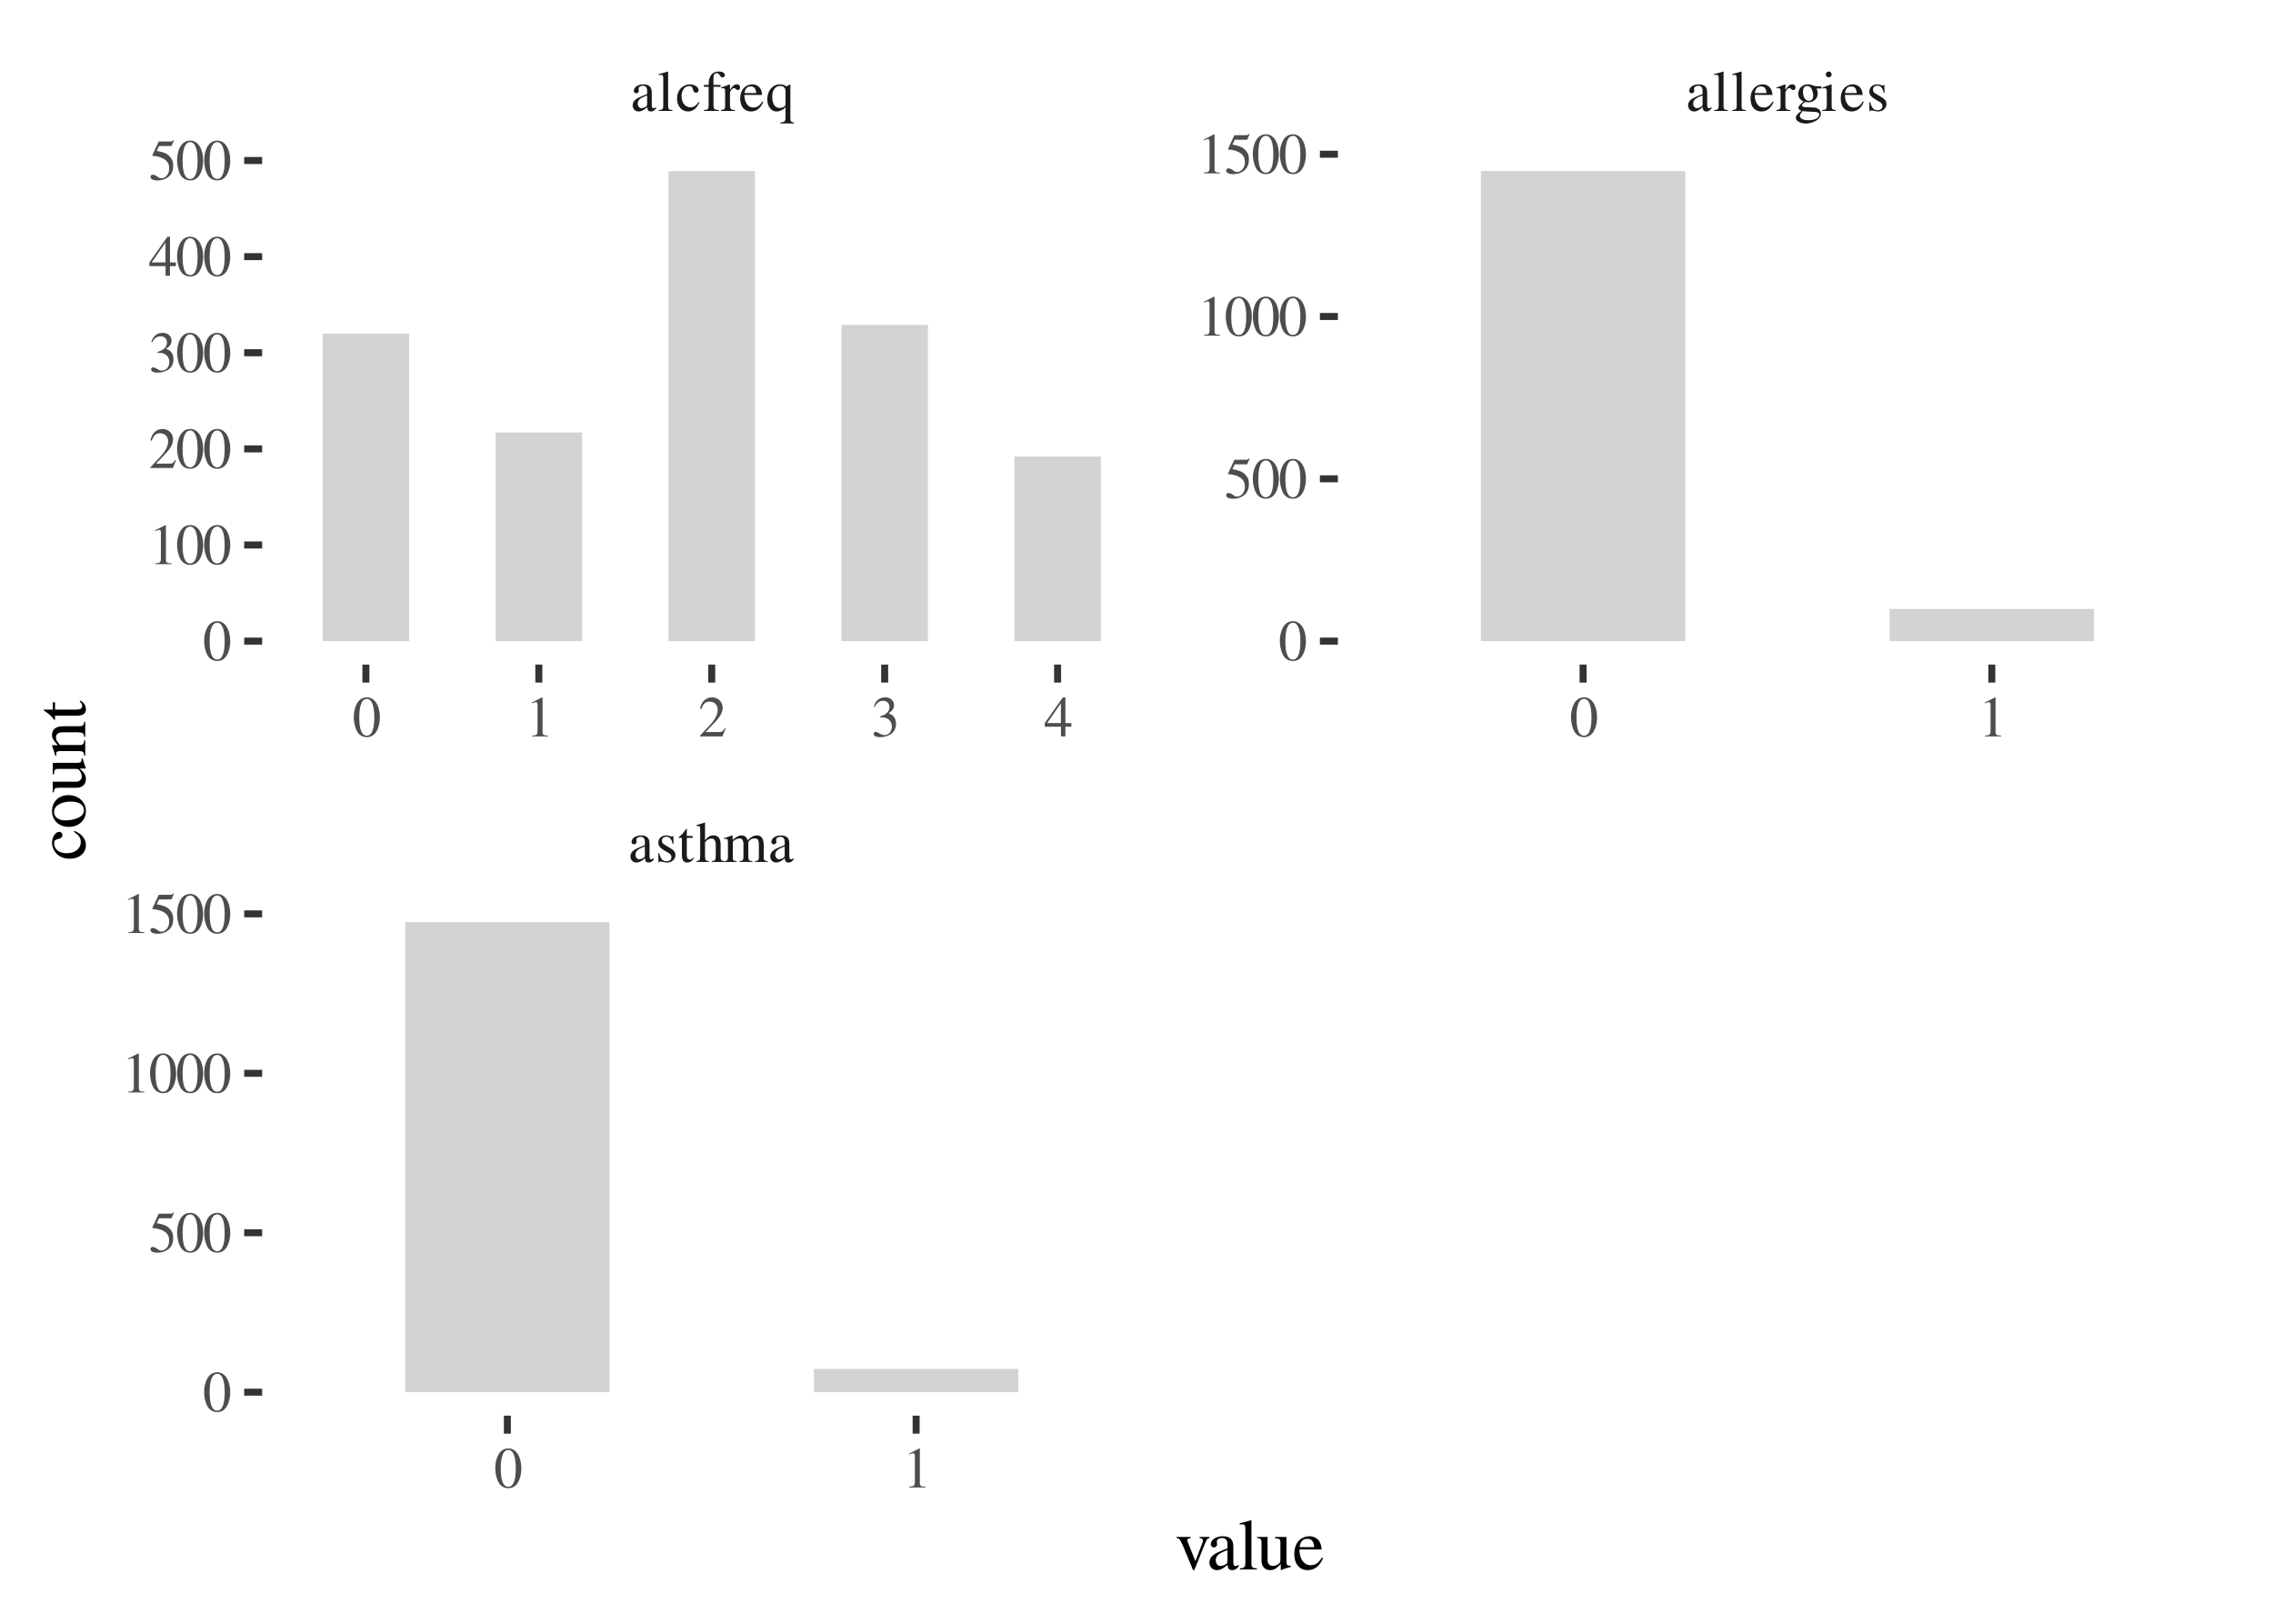 <?xml version="1.0" encoding="UTF-8"?>
<svg xmlns="http://www.w3.org/2000/svg" xmlns:xlink="http://www.w3.org/1999/xlink" width="504pt" height="360pt" viewBox="0 0 504 360" version="1.1">
<defs>
<g>
<symbol overflow="visible" id="glyph0-0">
<path style="stroke:none;" d=""/>
</symbol>
<symbol overflow="visible" id="glyph0-1">
<path style="stroke:none;" d="M 5.656 -0.844 C 5.438 -0.672 5.281 -0.594 5.094 -0.594 C 4.797 -0.594 4.703 -0.781 4.703 -1.344 L 4.703 -3.844 C 4.703 -4.5 4.641 -4.875 4.453 -5.188 C 4.172 -5.641 3.625 -5.891 2.859 -5.891 C 1.656 -5.891 0.719 -5.266 0.719 -4.453 C 0.719 -4.156 0.953 -3.906 1.266 -3.906 C 1.578 -3.906 1.844 -4.156 1.844 -4.438 C 1.844 -4.484 1.828 -4.562 1.812 -4.641 C 1.797 -4.766 1.781 -4.859 1.781 -4.953 C 1.781 -5.297 2.188 -5.578 2.703 -5.578 C 3.328 -5.578 3.672 -5.203 3.672 -4.516 L 3.672 -3.734 C 1.719 -2.953 1.484 -2.844 0.938 -2.359 C 0.656 -2.094 0.469 -1.656 0.469 -1.234 C 0.469 -0.438 1.031 0.125 1.812 0.125 C 2.375 0.125 2.906 -0.141 3.688 -0.812 C 3.75 -0.125 3.984 0.125 4.5 0.125 C 4.938 0.125 5.203 -0.031 5.656 -0.516 Z M 3.672 -1.578 C 3.672 -1.188 3.609 -1.047 3.344 -0.891 C 3.016 -0.719 2.672 -0.609 2.406 -0.609 C 1.953 -0.609 1.594 -1.047 1.594 -1.594 L 1.594 -1.656 C 1.609 -2.422 2.172 -2.906 3.672 -3.422 Z M 3.672 -1.578 "/>
</symbol>
<symbol overflow="visible" id="glyph0-2">
<path style="stroke:none;" d="M 4.031 -4.016 L 3.984 -5.766 L 3.844 -5.766 C 3.781 -5.672 3.719 -5.625 3.641 -5.625 C 3.562 -5.625 3.422 -5.656 3.281 -5.719 C 3 -5.828 2.703 -5.891 2.391 -5.891 C 1.375 -5.891 0.656 -5.219 0.656 -4.297 C 0.656 -3.578 1.062 -3.078 2.156 -2.453 L 2.891 -2.031 C 3.344 -1.781 3.562 -1.469 3.562 -1.078 C 3.562 -0.516 3.141 -0.156 2.5 -0.156 C 1.609 -0.156 1.172 -0.641 0.875 -1.938 L 0.672 -1.938 L 0.672 0.047 L 0.828 0.047 C 0.922 -0.078 0.969 -0.109 1.125 -0.109 C 1.266 -0.109 1.422 -0.078 1.719 0 C 2.062 0.078 2.391 0.125 2.656 0.125 C 3.641 0.125 4.453 -0.609 4.453 -1.516 C 4.453 -2.156 4.141 -2.578 3.375 -3.031 L 2 -3.859 C 1.641 -4.062 1.453 -4.375 1.453 -4.719 C 1.453 -5.25 1.844 -5.594 2.438 -5.594 C 3.156 -5.594 3.547 -5.172 3.844 -4.016 Z M 4.031 -4.016 "/>
</symbol>
<symbol overflow="visible" id="glyph0-3">
<path style="stroke:none;" d="M 3.266 -5.766 L 1.969 -5.766 L 1.969 -7.25 C 1.969 -7.375 1.938 -7.406 1.875 -7.406 C 1.141 -6.328 0.75 -5.906 0.391 -5.688 C 0.25 -5.594 0.172 -5.516 0.172 -5.438 C 0.172 -5.406 0.172 -5.375 0.219 -5.344 L 0.891 -5.344 L 0.891 -1.5 C 0.891 -0.422 1.281 0.125 2.031 0.125 C 2.656 0.125 3.141 -0.172 3.578 -0.844 L 3.406 -0.984 C 3.125 -0.656 2.922 -0.531 2.641 -0.531 C 2.156 -0.531 1.969 -0.891 1.969 -1.688 L 1.969 -5.344 L 3.266 -5.344 Z M 3.266 -5.766 "/>
</symbol>
<symbol overflow="visible" id="glyph0-4">
<path style="stroke:none;" d="M 6.234 -0.188 C 5.547 -0.312 5.484 -0.391 5.469 -1.312 L 5.469 -3.859 C 5.469 -5.203 4.938 -5.891 3.891 -5.891 C 3.141 -5.891 2.594 -5.578 2.016 -4.812 L 2.016 -8.703 L 1.938 -8.734 C 1.5 -8.594 1.172 -8.484 0.469 -8.281 L 0.125 -8.172 L 0.125 -7.969 C 0.172 -7.984 0.203 -7.984 0.281 -7.984 C 0.828 -7.984 0.938 -7.891 0.938 -7.328 L 0.938 -1.312 C 0.906 -0.391 0.844 -0.281 0.109 -0.188 L 0.109 0 L 2.875 0 L 2.875 -0.188 C 2.141 -0.25 2.031 -0.391 2.016 -1.312 L 2.016 -4.391 C 2.547 -4.984 2.938 -5.203 3.438 -5.203 C 4.062 -5.203 4.391 -4.734 4.391 -3.844 L 4.391 -1.312 C 4.359 -0.391 4.25 -0.25 3.516 -0.188 L 3.516 0 L 6.234 0 Z M 6.234 -0.188 "/>
</symbol>
<symbol overflow="visible" id="glyph0-5">
<path style="stroke:none;" d="M 0.203 0 L 3.047 0 L 3.047 -0.188 C 2.391 -0.203 2.188 -0.344 2.172 -0.859 L 2.172 -4.469 C 2.172 -4.484 2.281 -4.625 2.375 -4.703 C 2.688 -5 3.234 -5.219 3.688 -5.219 C 4.25 -5.219 4.531 -4.766 4.531 -3.875 L 4.531 -1.094 C 4.5 -0.375 4.375 -0.234 3.656 -0.188 L 3.656 0 L 6.531 0 L 6.531 -0.188 C 5.812 -0.188 5.625 -0.391 5.609 -1.219 L 5.609 -4.438 C 5.984 -4.984 6.406 -5.219 7 -5.219 C 7.734 -5.219 7.953 -4.875 7.953 -3.812 L 7.953 -1.109 C 7.938 -0.359 7.859 -0.266 7.109 -0.188 L 7.109 0 L 9.922 0 L 9.922 -0.188 L 9.578 -0.219 C 9.172 -0.281 9.031 -0.469 9.031 -0.969 L 9.031 -3.609 C 9.031 -5.125 8.531 -5.891 7.547 -5.891 C 6.812 -5.891 6.156 -5.547 5.469 -4.812 C 5.234 -5.547 4.797 -5.891 4.109 -5.891 C 3.531 -5.891 3.188 -5.719 2.125 -4.906 L 2.125 -5.859 L 2.031 -5.891 C 1.359 -5.641 0.922 -5.5 0.25 -5.312 L 0.25 -5.094 C 0.391 -5.125 0.516 -5.141 0.656 -5.141 C 0.984 -5.141 1.094 -4.938 1.094 -4.328 L 1.094 -1.094 C 1.078 -0.375 0.906 -0.188 0.203 -0.188 Z M 0.203 0 "/>
</symbol>
<symbol overflow="visible" id="glyph0-6">
<path style="stroke:none;" d="M 0.266 0 L 3.281 0 L 3.281 -0.188 C 2.484 -0.234 2.344 -0.359 2.328 -1.078 L 2.328 -8.719 L 2.281 -8.734 C 1.625 -8.531 1.156 -8.391 0.25 -8.172 L 0.25 -7.969 L 0.312 -7.969 C 0.453 -7.984 0.609 -8 0.719 -8 C 1.125 -8 1.25 -7.812 1.25 -7.219 L 1.25 -1.109 C 1.234 -0.422 1.062 -0.25 0.266 -0.188 Z M 0.266 0 "/>
</symbol>
<symbol overflow="visible" id="glyph0-7">
<path style="stroke:none;" d="M 5.094 -2 C 4.484 -1.094 4.016 -0.797 3.281 -0.797 C 2.109 -0.797 1.312 -1.812 1.312 -3.281 C 1.312 -4.625 2.016 -5.516 3.047 -5.516 C 3.5 -5.516 3.672 -5.391 3.797 -4.906 L 3.875 -4.625 C 3.984 -4.25 4.203 -4.031 4.484 -4.031 C 4.828 -4.031 5.094 -4.281 5.094 -4.562 C 5.094 -5.281 4.203 -5.891 3.125 -5.891 C 2.5 -5.891 1.844 -5.625 1.312 -5.172 C 0.672 -4.609 0.312 -3.734 0.312 -2.719 C 0.312 -1.062 1.328 0.125 2.75 0.125 C 3.328 0.125 3.844 -0.078 4.297 -0.469 C 4.641 -0.766 4.891 -1.125 5.266 -1.875 Z M 5.094 -2 "/>
</symbol>
<symbol overflow="visible" id="glyph0-8">
<path style="stroke:none;" d="M 3.953 -5.766 L 2.375 -5.766 L 2.375 -7.25 C 2.375 -8 2.625 -8.375 3.109 -8.375 C 3.391 -8.375 3.562 -8.25 3.781 -7.891 C 4 -7.547 4.141 -7.422 4.359 -7.422 C 4.672 -7.422 4.906 -7.656 4.906 -7.953 C 4.906 -8.406 4.344 -8.734 3.578 -8.734 C 2.766 -8.734 2.094 -8.391 1.766 -7.812 C 1.438 -7.25 1.328 -6.781 1.312 -5.766 L 0.266 -5.766 L 0.266 -5.344 L 1.312 -5.344 L 1.312 -1.328 C 1.297 -0.375 1.172 -0.234 0.25 -0.188 L 0.25 0 L 3.578 0 L 3.578 -0.188 C 2.531 -0.234 2.391 -0.375 2.391 -1.328 L 2.391 -5.344 L 3.953 -5.344 Z M 3.953 -5.766 "/>
</symbol>
<symbol overflow="visible" id="glyph0-9">
<path style="stroke:none;" d="M 0.062 0 L 3.141 0 L 3.141 -0.188 C 2.281 -0.219 2.078 -0.391 2.047 -1.156 L 2.047 -4.031 C 2.047 -4.438 2.578 -5.078 2.938 -5.078 C 3.016 -5.078 3.141 -5.016 3.281 -4.891 C 3.469 -4.703 3.625 -4.625 3.781 -4.625 C 4.094 -4.625 4.281 -4.844 4.281 -5.203 C 4.281 -5.625 4.016 -5.891 3.578 -5.891 C 3.047 -5.891 2.688 -5.609 2.047 -4.688 L 2.047 -5.859 L 1.984 -5.891 C 1.266 -5.609 0.812 -5.422 0.094 -5.203 L 0.094 -4.984 C 0.266 -5.031 0.391 -5.047 0.531 -5.047 C 0.859 -5.047 0.969 -4.844 0.969 -4.281 L 0.969 -1.078 C 0.953 -0.406 0.875 -0.328 0.062 -0.188 Z M 0.062 0 "/>
</symbol>
<symbol overflow="visible" id="glyph0-10">
<path style="stroke:none;" d="M 5.219 -2.094 C 4.609 -1.125 4.062 -0.75 3.234 -0.75 C 2.516 -0.75 1.953 -1.125 1.594 -1.859 C 1.359 -2.344 1.266 -2.75 1.234 -3.547 L 5.188 -3.547 C 5.078 -4.375 4.953 -4.75 4.625 -5.156 C 4.25 -5.625 3.656 -5.891 3 -5.891 C 2.359 -5.891 1.75 -5.656 1.266 -5.219 C 0.672 -4.703 0.312 -3.781 0.312 -2.734 C 0.312 -0.969 1.234 0.125 2.719 0.125 C 3.922 0.125 4.891 -0.625 5.422 -2.016 Z M 1.266 -3.953 C 1.406 -4.953 1.844 -5.422 2.625 -5.422 C 3.406 -5.422 3.719 -5.062 3.875 -3.953 Z M 1.266 -3.953 "/>
</symbol>
<symbol overflow="visible" id="glyph0-11">
<path style="stroke:none;" d="M 4.609 -5.438 C 4.031 -5.766 3.641 -5.891 3.141 -5.891 C 1.516 -5.891 0.312 -4.469 0.312 -2.609 C 0.312 -1.016 1.156 0.125 2.359 0.125 C 3.094 0.125 3.797 -0.203 4.359 -0.812 L 4.359 1.594 C 4.344 2.297 4.125 2.516 3.219 2.562 L 3.219 2.781 L 6.25 2.781 L 6.25 2.594 C 5.547 2.438 5.469 2.359 5.438 1.797 L 5.438 -5.828 L 5.297 -5.844 Z M 4.359 -1.625 C 4.359 -1.312 4.312 -1.156 4.188 -1.031 C 3.906 -0.812 3.484 -0.656 3.078 -0.656 C 2.688 -0.656 2.344 -0.781 2.078 -1.031 C 1.672 -1.406 1.406 -2.234 1.406 -3.078 C 1.406 -4.594 2.078 -5.531 3.172 -5.531 C 3.969 -5.531 4.359 -5.109 4.359 -4.266 Z M 4.359 -1.625 "/>
</symbol>
<symbol overflow="visible" id="glyph0-12">
<path style="stroke:none;" d="M 6.016 -4.969 L 6.016 -5.469 L 5.031 -5.469 C 4.766 -5.469 4.578 -5.5 4.328 -5.594 L 4.047 -5.688 C 3.719 -5.828 3.359 -5.891 3.016 -5.891 C 1.828 -5.891 0.891 -4.984 0.891 -3.797 C 0.891 -3 1.219 -2.516 2.078 -2.078 L 1.734 -1.781 C 1.469 -1.516 1.312 -1.375 1.281 -1.328 C 1.016 -1.047 0.938 -0.906 0.938 -0.688 C 0.938 -0.406 1.078 -0.266 1.609 -0.016 C 0.688 0.656 0.359 1.078 0.359 1.547 C 0.359 2.234 1.344 2.797 2.578 2.797 C 3.531 2.797 4.531 2.453 5.203 1.922 C 5.688 1.516 5.906 1.109 5.906 0.625 C 5.906 -0.172 5.297 -0.688 4.344 -0.75 L 2.703 -0.812 C 2.016 -0.844 1.703 -0.953 1.703 -1.172 C 1.703 -1.422 2.125 -1.875 2.469 -1.969 C 2.938 -1.938 3.172 -1.906 3.203 -1.906 C 3.672 -1.906 4.188 -2.094 4.578 -2.438 C 5 -2.797 5.203 -3.25 5.203 -3.891 C 5.203 -4.266 5.125 -4.562 4.953 -4.969 Z M 1.875 0.031 C 2.312 0.109 3.312 0.188 3.969 0.188 C 5.125 0.188 5.547 0.359 5.547 0.812 C 5.547 1.562 4.562 2.062 3.125 2.062 C 1.984 2.062 1.25 1.688 1.25 1.125 C 1.25 0.828 1.375 0.641 1.875 0.031 Z M 1.938 -4.328 C 1.938 -5.078 2.297 -5.531 2.891 -5.531 C 3.281 -5.531 3.625 -5.312 3.828 -4.922 C 4.062 -4.484 4.203 -3.906 4.203 -3.391 C 4.203 -2.672 3.859 -2.234 3.266 -2.234 C 2.469 -2.234 1.938 -3.062 1.938 -4.281 Z M 1.938 -4.328 "/>
</symbol>
<symbol overflow="visible" id="glyph0-13">
<path style="stroke:none;" d="M 0.203 0 L 3.234 0 L 3.234 -0.188 C 2.391 -0.25 2.297 -0.375 2.297 -1.312 L 2.297 -5.844 L 2.234 -5.891 L 0.25 -5.188 L 0.25 -4.984 L 0.359 -5 C 0.516 -5.031 0.672 -5.047 0.797 -5.047 C 1.094 -5.047 1.219 -4.844 1.219 -4.281 L 1.219 -1.312 C 1.188 -0.359 1.078 -0.234 0.203 -0.188 Z M 1.641 -8.734 C 1.297 -8.734 1 -8.453 1 -8.094 C 1 -7.719 1.281 -7.438 1.641 -7.438 C 2.016 -7.438 2.297 -7.719 2.297 -8.094 C 2.297 -8.453 2.016 -8.734 1.641 -8.734 Z M 1.641 -8.734 "/>
</symbol>
<symbol overflow="visible" id="glyph0-14">
<path style="stroke:none;" d="M 3.25 -8.656 C 2.547 -8.656 2.016 -8.453 1.531 -7.984 C 0.797 -7.266 0.312 -5.797 0.312 -4.297 C 0.312 -2.891 0.734 -1.406 1.328 -0.688 C 1.797 -0.125 2.453 0.172 3.203 0.172 C 3.859 0.172 4.406 -0.031 4.859 -0.484 C 5.609 -1.188 6.094 -2.672 6.094 -4.219 C 6.094 -6.844 4.922 -8.656 3.25 -8.656 Z M 3.219 -8.312 C 4.281 -8.312 4.859 -6.875 4.859 -4.203 C 4.859 -1.516 4.297 -0.156 3.203 -0.156 C 2.094 -0.156 1.531 -1.516 1.531 -4.188 C 1.531 -6.906 2.109 -8.312 3.219 -8.312 Z M 3.219 -8.312 "/>
</symbol>
<symbol overflow="visible" id="glyph0-15">
<path style="stroke:none;" d="M 1.516 0 L 5.047 0 L 5.047 -0.188 C 4.062 -0.188 3.844 -0.328 3.828 -0.953 L 3.828 -8.625 L 3.719 -8.656 L 1.422 -7.484 L 1.422 -7.312 C 1.922 -7.5 2.234 -7.594 2.344 -7.594 C 2.609 -7.594 2.719 -7.391 2.719 -6.984 L 2.719 -1.188 C 2.703 -0.391 2.484 -0.203 1.516 -0.188 Z M 1.516 0 "/>
</symbol>
<symbol overflow="visible" id="glyph0-16">
<path style="stroke:none;" d="M 6.078 -1.75 L 5.906 -1.812 C 5.438 -1.078 5.297 -0.984 4.703 -0.969 L 1.641 -0.969 L 3.781 -3.219 C 4.922 -4.422 5.422 -5.391 5.422 -6.391 C 5.422 -7.672 4.391 -8.656 3.062 -8.656 C 2.359 -8.656 1.688 -8.375 1.219 -7.859 C 0.812 -7.422 0.609 -7.016 0.391 -6.109 L 0.672 -6.047 C 1.172 -7.297 1.625 -7.703 2.516 -7.703 C 3.609 -7.703 4.328 -6.969 4.328 -5.906 C 4.328 -4.891 3.734 -3.719 2.656 -2.578 L 0.391 -0.156 L 0.391 0 L 5.375 0 Z M 6.078 -1.75 "/>
</symbol>
<symbol overflow="visible" id="glyph0-17">
<path style="stroke:none;" d="M 1.953 -4.219 C 2.719 -4.219 3 -4.203 3.297 -4.078 C 4.109 -3.781 4.594 -3.078 4.594 -2.188 C 4.594 -1.094 3.875 -0.281 2.938 -0.281 C 2.578 -0.281 2.312 -0.375 1.844 -0.672 C 1.469 -0.906 1.25 -1 1.031 -1 C 0.75 -1 0.547 -0.812 0.547 -0.547 C 0.547 -0.109 1.094 0.172 2 0.172 C 2.969 0.172 3.984 -0.156 4.594 -0.672 C 5.203 -1.203 5.516 -1.938 5.516 -2.797 C 5.516 -3.469 5.312 -4.062 4.953 -4.453 C 4.688 -4.734 4.438 -4.891 3.891 -5.125 C 4.766 -5.734 5.078 -6.203 5.078 -6.891 C 5.078 -7.953 4.281 -8.656 3.078 -8.656 C 2.438 -8.656 1.875 -8.438 1.422 -8.031 C 1.031 -7.672 0.844 -7.344 0.578 -6.578 L 0.766 -6.531 C 1.281 -7.469 1.859 -7.891 2.656 -7.891 C 3.5 -7.891 4.062 -7.328 4.062 -6.516 C 4.062 -6.047 3.875 -5.609 3.562 -5.266 C 3.172 -4.891 2.812 -4.703 1.938 -4.391 Z M 1.953 -4.219 "/>
</symbol>
<symbol overflow="visible" id="glyph0-18">
<path style="stroke:none;" d="M 6.047 -2.953 L 4.734 -2.953 L 4.734 -8.656 L 4.172 -8.656 L 0.156 -2.953 L 0.156 -2.141 L 3.75 -2.141 L 3.75 0 L 4.734 0 L 4.734 -2.141 L 6.047 -2.141 Z M 3.734 -2.953 L 0.672 -2.953 L 3.734 -7.344 Z M 3.734 -2.953 "/>
</symbol>
<symbol overflow="visible" id="glyph0-19">
<path style="stroke:none;" d="M 2.312 -7.453 L 4.828 -7.453 C 5.047 -7.453 5.078 -7.469 5.125 -7.578 L 5.609 -8.719 L 5.484 -8.797 C 5.297 -8.547 5.188 -8.469 4.906 -8.469 L 2.234 -8.469 L 0.828 -5.438 C 0.812 -5.406 0.812 -5.406 0.812 -5.375 C 0.812 -5.297 0.875 -5.266 0.969 -5.266 C 1.375 -5.266 1.875 -5.188 2.422 -5.016 C 3.891 -4.547 4.562 -3.766 4.562 -2.484 C 4.562 -1.25 3.781 -0.297 2.781 -0.297 C 2.516 -0.297 2.312 -0.391 1.938 -0.672 C 1.516 -0.969 1.234 -1.094 0.953 -1.094 C 0.594 -1.094 0.406 -0.938 0.406 -0.609 C 0.406 -0.125 1 0.172 1.969 0.172 C 3.031 0.172 3.953 -0.172 4.609 -0.812 C 5.188 -1.391 5.453 -2.125 5.453 -3.094 C 5.453 -4.016 5.203 -4.609 4.578 -5.25 C 4.016 -5.812 3.281 -6.109 1.781 -6.375 Z M 2.312 -7.453 "/>
</symbol>
<symbol overflow="visible" id="glyph1-0">
<path style="stroke:none;" d=""/>
</symbol>
<symbol overflow="visible" id="glyph1-1">
<path style="stroke:none;" d="M 7.625 -7.203 L 5.406 -7.203 L 5.406 -6.953 C 5.922 -6.906 6.156 -6.75 6.156 -6.453 C 6.156 -6.281 6.125 -6.125 6.062 -5.969 L 4.484 -1.828 L 2.844 -5.922 C 2.75 -6.141 2.703 -6.375 2.703 -6.516 C 2.703 -6.797 2.875 -6.906 3.438 -6.953 L 3.438 -7.203 L 0.297 -7.203 L 0.297 -6.953 C 0.906 -6.922 1.031 -6.766 1.766 -5.125 L 3.688 -0.531 C 3.719 -0.438 3.766 -0.312 3.812 -0.188 C 3.859 -0.062 3.906 0.047 3.953 0.125 C 3.984 0.188 4.047 0.219 4.094 0.219 C 4.188 0.219 4.297 0.016 4.547 -0.578 L 6.594 -5.719 C 7.062 -6.797 7.156 -6.906 7.625 -6.953 Z M 7.625 -7.203 "/>
</symbol>
<symbol overflow="visible" id="glyph1-2">
<path style="stroke:none;" d="M 7.078 -1.062 C 6.797 -0.828 6.609 -0.75 6.375 -0.75 C 6 -0.75 5.891 -0.969 5.891 -1.688 L 5.891 -4.797 C 5.891 -5.625 5.812 -6.094 5.562 -6.484 C 5.219 -7.062 4.531 -7.359 3.578 -7.359 C 2.078 -7.359 0.891 -6.578 0.891 -5.562 C 0.891 -5.203 1.203 -4.875 1.578 -4.875 C 1.969 -4.875 2.297 -5.203 2.297 -5.547 C 2.297 -5.609 2.281 -5.703 2.266 -5.812 C 2.234 -5.953 2.219 -6.078 2.219 -6.188 C 2.219 -6.625 2.734 -6.969 3.375 -6.969 C 4.156 -6.969 4.594 -6.516 4.594 -5.641 L 4.594 -4.672 C 2.141 -3.703 1.859 -3.547 1.172 -2.938 C 0.812 -2.625 0.594 -2.078 0.594 -1.547 C 0.594 -0.547 1.297 0.156 2.266 0.156 C 2.969 0.156 3.625 -0.172 4.609 -1.016 C 4.688 -0.156 4.969 0.156 5.625 0.156 C 6.172 0.156 6.516 -0.031 7.078 -0.641 Z M 4.594 -1.969 C 4.594 -1.484 4.516 -1.312 4.172 -1.125 C 3.781 -0.891 3.344 -0.766 3.016 -0.766 C 2.453 -0.766 2 -1.312 2 -2 L 2 -2.062 C 2.016 -3.031 2.719 -3.625 4.594 -4.281 Z M 4.594 -1.969 "/>
</symbol>
<symbol overflow="visible" id="glyph1-3">
<path style="stroke:none;" d="M 0.344 0 L 4.109 0 L 4.109 -0.234 C 3.109 -0.281 2.922 -0.453 2.906 -1.344 L 2.906 -10.891 L 2.844 -10.922 C 2.031 -10.672 1.438 -10.5 0.297 -10.219 L 0.297 -9.969 L 0.406 -9.969 C 0.578 -9.984 0.766 -10 0.891 -10 C 1.406 -10 1.562 -9.781 1.562 -9.031 L 1.562 -1.391 C 1.547 -0.531 1.328 -0.297 0.344 -0.234 Z M 0.344 0 "/>
</symbol>
<symbol overflow="visible" id="glyph1-4">
<path style="stroke:none;" d="M 7.656 -0.797 L 7.578 -0.797 C 6.797 -0.828 6.688 -0.953 6.672 -1.719 L 6.672 -7.203 L 4.141 -7.203 L 4.141 -6.922 C 5.141 -6.875 5.328 -6.719 5.328 -5.922 L 5.328 -2.156 C 5.328 -1.719 5.25 -1.484 5.031 -1.312 C 4.594 -0.953 4.094 -0.766 3.609 -0.766 C 2.984 -0.766 2.484 -1.312 2.484 -1.984 L 2.484 -7.203 L 0.141 -7.203 L 0.141 -6.969 C 0.891 -6.938 1.125 -6.719 1.141 -5.953 L 1.141 -1.922 C 1.141 -0.656 1.906 0.156 3.078 0.156 C 3.656 0.156 4.281 -0.094 4.719 -0.531 L 5.406 -1.219 L 5.406 0.109 L 5.469 0.141 C 6.266 -0.172 6.844 -0.359 7.656 -0.578 Z M 7.656 -0.797 "/>
</symbol>
<symbol overflow="visible" id="glyph1-5">
<path style="stroke:none;" d="M 6.531 -2.625 C 5.766 -1.406 5.078 -0.938 4.047 -0.938 C 3.141 -0.938 2.453 -1.406 1.984 -2.312 C 1.703 -2.922 1.578 -3.438 1.547 -4.438 L 6.484 -4.438 C 6.359 -5.469 6.188 -5.938 5.797 -6.453 C 5.312 -7.031 4.578 -7.359 3.75 -7.359 C 2.938 -7.359 2.188 -7.078 1.578 -6.531 C 0.828 -5.875 0.406 -4.734 0.406 -3.422 C 0.406 -1.219 1.547 0.156 3.391 0.156 C 4.906 0.156 6.109 -0.781 6.781 -2.516 Z M 1.578 -4.938 C 1.766 -6.188 2.297 -6.781 3.281 -6.781 C 4.25 -6.781 4.641 -6.344 4.844 -4.938 Z M 1.578 -4.938 "/>
</symbol>
<symbol overflow="visible" id="glyph2-0">
<path style="stroke:none;" d=""/>
</symbol>
<symbol overflow="visible" id="glyph2-1">
<path style="stroke:none;" d="M -2.5 -6.375 C -1.375 -5.594 -0.984 -5.031 -0.984 -4.109 C -0.984 -2.641 -2.266 -1.625 -4.109 -1.625 C -5.781 -1.625 -6.891 -2.516 -6.891 -3.812 C -6.891 -4.391 -6.734 -4.594 -6.125 -4.75 L -5.781 -4.844 C -5.312 -4.969 -5.047 -5.266 -5.047 -5.609 C -5.047 -6.031 -5.344 -6.375 -5.719 -6.375 C -6.609 -6.375 -7.359 -5.25 -7.359 -3.906 C -7.359 -3.125 -7.047 -2.297 -6.469 -1.641 C -5.766 -0.844 -4.672 -0.406 -3.391 -0.406 C -1.328 -0.406 0.156 -1.656 0.156 -3.438 C 0.156 -4.156 -0.094 -4.797 -0.594 -5.375 C -0.953 -5.812 -1.406 -6.109 -2.359 -6.594 Z M -2.5 -6.375 "/>
</symbol>
<symbol overflow="visible" id="glyph2-2">
<path style="stroke:none;" d="M -7.359 -4 C -7.359 -1.906 -5.828 -0.469 -3.609 -0.469 C -1.438 -0.469 0.156 -1.953 0.156 -3.969 C 0.156 -5.984 -1.516 -7.516 -3.75 -7.516 C -5.859 -7.516 -7.359 -6.047 -7.359 -4 Z M -6.906 -3.797 C -6.906 -5.141 -5.375 -6.078 -3.188 -6.078 C -1.359 -6.078 -0.281 -5.359 -0.281 -4.156 C -0.281 -3.531 -0.672 -2.938 -1.312 -2.609 C -2.141 -2.156 -3.266 -1.906 -4.406 -1.906 C -5.922 -1.906 -6.906 -2.641 -6.906 -3.797 Z M -6.906 -3.797 "/>
</symbol>
<symbol overflow="visible" id="glyph2-3">
<path style="stroke:none;" d="M -0.797 -7.656 L -0.797 -7.578 C -0.828 -6.797 -0.953 -6.688 -1.719 -6.672 L -7.203 -6.672 L -7.203 -4.141 L -6.922 -4.141 C -6.875 -5.141 -6.719 -5.328 -5.922 -5.328 L -2.156 -5.328 C -1.719 -5.328 -1.484 -5.25 -1.312 -5.031 C -0.953 -4.594 -0.766 -4.094 -0.766 -3.609 C -0.766 -2.984 -1.312 -2.484 -1.984 -2.484 L -7.203 -2.484 L -7.203 -0.141 L -6.969 -0.141 C -6.938 -0.891 -6.719 -1.125 -5.953 -1.141 L -1.922 -1.141 C -0.656 -1.141 0.156 -1.906 0.156 -3.078 C 0.156 -3.656 -0.094 -4.281 -0.531 -4.719 L -1.219 -5.406 L 0.109 -5.406 L 0.141 -5.469 C -0.172 -6.266 -0.359 -6.844 -0.578 -7.656 Z M -0.797 -7.656 "/>
</symbol>
<symbol overflow="visible" id="glyph2-4">
<path style="stroke:none;" d="M 0 -0.281 L 0 -3.688 L -0.234 -3.688 C -0.281 -2.875 -0.5 -2.625 -1.078 -2.625 L -5.562 -2.625 C -6.281 -3.391 -6.484 -3.75 -6.484 -4.266 C -6.484 -5.062 -5.984 -5.438 -4.922 -5.438 L -1.578 -5.438 C -0.547 -5.406 -0.281 -5.219 -0.234 -4.438 L 0 -4.438 L 0 -7.766 L -0.234 -7.766 C -0.312 -6.969 -0.516 -6.797 -1.297 -6.781 L -4.953 -6.781 C -6.469 -6.781 -7.359 -6.078 -7.359 -4.891 C -7.359 -4.156 -7.094 -3.656 -6.062 -2.578 L -7.328 -2.578 L -7.359 -2.469 C -7.062 -1.625 -6.875 -1.094 -6.641 -0.25 L -6.375 -0.25 C -6.422 -0.375 -6.438 -0.516 -6.438 -0.688 C -6.438 -1.141 -6.188 -1.281 -5.406 -1.281 L -1.438 -1.281 C -0.5 -1.266 -0.281 -1.094 -0.234 -0.281 Z M 0 -0.281 "/>
</symbol>
<symbol overflow="visible" id="glyph2-5">
<path style="stroke:none;" d="M -7.203 -4.078 L -7.203 -2.469 L -9.062 -2.469 C -9.219 -2.469 -9.266 -2.438 -9.266 -2.359 C -7.922 -1.422 -7.375 -0.938 -7.109 -0.484 C -6.984 -0.297 -6.891 -0.203 -6.797 -0.203 C -6.75 -0.203 -6.719 -0.219 -6.688 -0.266 L -6.688 -1.125 L -1.875 -1.125 C -0.531 -1.125 0.156 -1.594 0.156 -2.547 C 0.156 -3.328 -0.219 -3.938 -1.062 -4.469 L -1.234 -4.25 C -0.812 -3.906 -0.672 -3.641 -0.672 -3.297 C -0.672 -2.703 -1.109 -2.469 -2.109 -2.469 L -6.688 -2.469 L -6.688 -4.078 Z M -7.203 -4.078 "/>
</symbol>
</g>
</defs>
<g id="surface381">
<rect x="0" y="0" width="504" height="360" style="fill:rgb(100%,100%,100%);fill-opacity:1;stroke:none;"/>
<path style=" stroke:none;fill-rule:nonzero;fill:rgb(82.745%,82.745%,82.745%);fill-opacity:1;" d="M 71.547 142.141 L 90.719 142.141 L 90.719 73.949 L 71.547 73.949 Z M 71.547 142.141 "/>
<path style=" stroke:none;fill-rule:nonzero;fill:rgb(82.745%,82.745%,82.745%);fill-opacity:1;" d="M 109.891 142.141 L 129.062 142.141 L 129.062 95.898 L 109.891 95.898 Z M 109.891 142.141 "/>
<path style=" stroke:none;fill-rule:nonzero;fill:rgb(82.745%,82.745%,82.745%);fill-opacity:1;" d="M 148.23 142.141 L 167.402 142.141 L 167.402 37.934 L 148.23 37.934 Z M 148.23 142.141 "/>
<path style=" stroke:none;fill-rule:nonzero;fill:rgb(82.745%,82.745%,82.745%);fill-opacity:1;" d="M 186.574 142.141 L 205.746 142.141 L 205.746 72.031 L 186.574 72.031 Z M 186.574 142.141 "/>
<path style=" stroke:none;fill-rule:nonzero;fill:rgb(82.745%,82.745%,82.745%);fill-opacity:1;" d="M 224.918 142.141 L 244.09 142.141 L 244.09 101.227 L 224.918 101.227 Z M 224.918 142.141 "/>
<path style=" stroke:none;fill-rule:nonzero;fill:rgb(82.745%,82.745%,82.745%);fill-opacity:1;" d="M 89.848 308.66 L 135.16 308.66 L 135.16 204.453 L 89.848 204.453 Z M 89.848 308.66 "/>
<path style=" stroke:none;fill-rule:nonzero;fill:rgb(82.745%,82.745%,82.745%);fill-opacity:1;" d="M 180.473 308.66 L 225.785 308.66 L 225.785 303.5 L 180.473 303.5 Z M 180.473 308.66 "/>
<path style=" stroke:none;fill-rule:nonzero;fill:rgb(82.745%,82.745%,82.745%);fill-opacity:1;" d="M 328.371 142.141 L 373.684 142.141 L 373.684 37.934 L 328.371 37.934 Z M 328.371 142.141 "/>
<path style=" stroke:none;fill-rule:nonzero;fill:rgb(82.745%,82.745%,82.745%);fill-opacity:1;" d="M 418.996 142.141 L 464.309 142.141 L 464.309 135.016 L 418.996 135.016 Z M 418.996 142.141 "/>
<g style="fill:rgb(10.196%,10.196%,10.196%);fill-opacity:1;">
  <use xlink:href="#glyph0-1" x="139.316" y="191.109"/>
  <use xlink:href="#glyph0-2" x="145.316" y="191.109"/>
  <use xlink:href="#glyph0-3" x="150.316" y="191.109"/>
  <use xlink:href="#glyph0-4" x="154.316" y="191.109"/>
  <use xlink:href="#glyph0-5" x="160.316" y="191.109"/>
  <use xlink:href="#glyph0-1" x="170.316" y="191.109"/>
</g>
<g style="fill:rgb(10.196%,10.196%,10.196%);fill-opacity:1;">
  <use xlink:href="#glyph0-1" x="139.816" y="24.59"/>
  <use xlink:href="#glyph0-6" x="145.816" y="24.59"/>
  <use xlink:href="#glyph0-7" x="149.816" y="24.59"/>
  <use xlink:href="#glyph0-8" x="155.816" y="24.59"/>
  <use xlink:href="#glyph0-9" x="159.816" y="24.59"/>
  <use xlink:href="#glyph0-10" x="163.816" y="24.59"/>
  <use xlink:href="#glyph0-11" x="169.816" y="24.59"/>
</g>
<g style="fill:rgb(10.196%,10.196%,10.196%);fill-opacity:1;">
  <use xlink:href="#glyph0-1" x="373.84" y="24.59"/>
  <use xlink:href="#glyph0-6" x="379.84" y="24.59"/>
  <use xlink:href="#glyph0-6" x="383.84" y="24.59"/>
  <use xlink:href="#glyph0-10" x="387.84" y="24.59"/>
  <use xlink:href="#glyph0-9" x="393.84" y="24.59"/>
  <use xlink:href="#glyph0-12" x="397.84" y="24.59"/>
  <use xlink:href="#glyph0-13" x="403.84" y="24.59"/>
  <use xlink:href="#glyph0-10" x="407.84" y="24.59"/>
  <use xlink:href="#glyph0-2" x="413.84" y="24.59"/>
</g>
<path style="fill:none;stroke-width:1.552;stroke-linecap:butt;stroke-linejoin:round;stroke:rgb(20%,20%,20%);stroke-opacity:1;stroke-miterlimit:10;" d="M 112.504 317.855 L 112.504 313.871 "/>
<path style="fill:none;stroke-width:1.552;stroke-linecap:butt;stroke-linejoin:round;stroke:rgb(20%,20%,20%);stroke-opacity:1;stroke-miterlimit:10;" d="M 203.133 317.855 L 203.133 313.871 "/>
<g style="fill:rgb(30.196%,30.196%,30.196%);fill-opacity:1;">
  <use xlink:href="#glyph0-14" x="109.504" y="329.785"/>
</g>
<g style="fill:rgb(30.196%,30.196%,30.196%);fill-opacity:1;">
  <use xlink:href="#glyph0-15" x="200.133" y="329.785"/>
</g>
<path style="fill:none;stroke-width:1.552;stroke-linecap:butt;stroke-linejoin:round;stroke:rgb(20%,20%,20%);stroke-opacity:1;stroke-miterlimit:10;" d="M 81.133 151.336 L 81.133 147.348 "/>
<path style="fill:none;stroke-width:1.552;stroke-linecap:butt;stroke-linejoin:round;stroke:rgb(20%,20%,20%);stroke-opacity:1;stroke-miterlimit:10;" d="M 119.477 151.336 L 119.477 147.348 "/>
<path style="fill:none;stroke-width:1.552;stroke-linecap:butt;stroke-linejoin:round;stroke:rgb(20%,20%,20%);stroke-opacity:1;stroke-miterlimit:10;" d="M 157.816 151.336 L 157.816 147.348 "/>
<path style="fill:none;stroke-width:1.552;stroke-linecap:butt;stroke-linejoin:round;stroke:rgb(20%,20%,20%);stroke-opacity:1;stroke-miterlimit:10;" d="M 196.16 151.336 L 196.16 147.348 "/>
<path style="fill:none;stroke-width:1.552;stroke-linecap:butt;stroke-linejoin:round;stroke:rgb(20%,20%,20%);stroke-opacity:1;stroke-miterlimit:10;" d="M 234.504 151.336 L 234.504 147.348 "/>
<g style="fill:rgb(30.196%,30.196%,30.196%);fill-opacity:1;">
  <use xlink:href="#glyph0-14" x="78.133" y="163.266"/>
</g>
<g style="fill:rgb(30.196%,30.196%,30.196%);fill-opacity:1;">
  <use xlink:href="#glyph0-15" x="116.477" y="163.266"/>
</g>
<g style="fill:rgb(30.196%,30.196%,30.196%);fill-opacity:1;">
  <use xlink:href="#glyph0-16" x="154.816" y="163.266"/>
</g>
<g style="fill:rgb(30.196%,30.196%,30.196%);fill-opacity:1;">
  <use xlink:href="#glyph0-17" x="193.16" y="163.266"/>
</g>
<g style="fill:rgb(30.196%,30.196%,30.196%);fill-opacity:1;">
  <use xlink:href="#glyph0-18" x="231.504" y="163.266"/>
</g>
<path style="fill:none;stroke-width:1.552;stroke-linecap:butt;stroke-linejoin:round;stroke:rgb(20%,20%,20%);stroke-opacity:1;stroke-miterlimit:10;" d="M 351.027 151.336 L 351.027 147.348 "/>
<path style="fill:none;stroke-width:1.552;stroke-linecap:butt;stroke-linejoin:round;stroke:rgb(20%,20%,20%);stroke-opacity:1;stroke-miterlimit:10;" d="M 441.652 151.336 L 441.652 147.348 "/>
<g style="fill:rgb(30.196%,30.196%,30.196%);fill-opacity:1;">
  <use xlink:href="#glyph0-14" x="348.027" y="163.266"/>
</g>
<g style="fill:rgb(30.196%,30.196%,30.196%);fill-opacity:1;">
  <use xlink:href="#glyph0-15" x="438.652" y="163.266"/>
</g>
<g style="fill:rgb(30.196%,30.196%,30.196%);fill-opacity:1;">
  <use xlink:href="#glyph0-14" x="283.477" y="146.383"/>
</g>
<g style="fill:rgb(30.196%,30.196%,30.196%);fill-opacity:1;">
  <use xlink:href="#glyph0-19" x="271.477" y="110.398"/>
  <use xlink:href="#glyph0-14" x="277.477" y="110.398"/>
  <use xlink:href="#glyph0-14" x="283.477" y="110.398"/>
</g>
<g style="fill:rgb(30.196%,30.196%,30.196%);fill-opacity:1;">
  <use xlink:href="#glyph0-15" x="265.477" y="74.414"/>
  <use xlink:href="#glyph0-14" x="271.477" y="74.414"/>
  <use xlink:href="#glyph0-14" x="277.477" y="74.414"/>
  <use xlink:href="#glyph0-14" x="283.477" y="74.414"/>
</g>
<g style="fill:rgb(30.196%,30.196%,30.196%);fill-opacity:1;">
  <use xlink:href="#glyph0-15" x="265.477" y="38.434"/>
  <use xlink:href="#glyph0-19" x="271.477" y="38.434"/>
  <use xlink:href="#glyph0-14" x="277.477" y="38.434"/>
  <use xlink:href="#glyph0-14" x="283.477" y="38.434"/>
</g>
<path style="fill:none;stroke-width:1.552;stroke-linecap:butt;stroke-linejoin:round;stroke:rgb(20%,20%,20%);stroke-opacity:1;stroke-miterlimit:10;" d="M 292.664 142.141 L 296.652 142.141 "/>
<path style="fill:none;stroke-width:1.552;stroke-linecap:butt;stroke-linejoin:round;stroke:rgb(20%,20%,20%);stroke-opacity:1;stroke-miterlimit:10;" d="M 292.664 106.156 L 296.652 106.156 "/>
<path style="fill:none;stroke-width:1.552;stroke-linecap:butt;stroke-linejoin:round;stroke:rgb(20%,20%,20%);stroke-opacity:1;stroke-miterlimit:10;" d="M 292.664 70.172 L 296.652 70.172 "/>
<path style="fill:none;stroke-width:1.552;stroke-linecap:butt;stroke-linejoin:round;stroke:rgb(20%,20%,20%);stroke-opacity:1;stroke-miterlimit:10;" d="M 292.664 34.191 L 296.652 34.191 "/>
<g style="fill:rgb(30.196%,30.196%,30.196%);fill-opacity:1;">
  <use xlink:href="#glyph0-14" x="44.957" y="146.383"/>
</g>
<g style="fill:rgb(30.196%,30.196%,30.196%);fill-opacity:1;">
  <use xlink:href="#glyph0-15" x="32.957" y="125.07"/>
  <use xlink:href="#glyph0-14" x="38.957" y="125.07"/>
  <use xlink:href="#glyph0-14" x="44.957" y="125.07"/>
</g>
<g style="fill:rgb(30.196%,30.196%,30.196%);fill-opacity:1;">
  <use xlink:href="#glyph0-16" x="32.957" y="103.762"/>
  <use xlink:href="#glyph0-14" x="38.957" y="103.762"/>
  <use xlink:href="#glyph0-14" x="44.957" y="103.762"/>
</g>
<g style="fill:rgb(30.196%,30.196%,30.196%);fill-opacity:1;">
  <use xlink:href="#glyph0-17" x="32.957" y="82.449"/>
  <use xlink:href="#glyph0-14" x="38.957" y="82.449"/>
  <use xlink:href="#glyph0-14" x="44.957" y="82.449"/>
</g>
<g style="fill:rgb(30.196%,30.196%,30.196%);fill-opacity:1;">
  <use xlink:href="#glyph0-18" x="32.957" y="61.141"/>
  <use xlink:href="#glyph0-14" x="38.957" y="61.141"/>
  <use xlink:href="#glyph0-14" x="44.957" y="61.141"/>
</g>
<g style="fill:rgb(30.196%,30.196%,30.196%);fill-opacity:1;">
  <use xlink:href="#glyph0-19" x="32.957" y="39.832"/>
  <use xlink:href="#glyph0-14" x="38.957" y="39.832"/>
  <use xlink:href="#glyph0-14" x="44.957" y="39.832"/>
</g>
<path style="fill:none;stroke-width:1.552;stroke-linecap:butt;stroke-linejoin:round;stroke:rgb(20%,20%,20%);stroke-opacity:1;stroke-miterlimit:10;" d="M 54.145 142.141 L 58.129 142.141 "/>
<path style="fill:none;stroke-width:1.552;stroke-linecap:butt;stroke-linejoin:round;stroke:rgb(20%,20%,20%);stroke-opacity:1;stroke-miterlimit:10;" d="M 54.145 120.828 L 58.129 120.828 "/>
<path style="fill:none;stroke-width:1.552;stroke-linecap:butt;stroke-linejoin:round;stroke:rgb(20%,20%,20%);stroke-opacity:1;stroke-miterlimit:10;" d="M 54.145 99.52 L 58.129 99.52 "/>
<path style="fill:none;stroke-width:1.552;stroke-linecap:butt;stroke-linejoin:round;stroke:rgb(20%,20%,20%);stroke-opacity:1;stroke-miterlimit:10;" d="M 54.145 78.207 L 58.129 78.207 "/>
<path style="fill:none;stroke-width:1.552;stroke-linecap:butt;stroke-linejoin:round;stroke:rgb(20%,20%,20%);stroke-opacity:1;stroke-miterlimit:10;" d="M 54.145 56.898 L 58.129 56.898 "/>
<path style="fill:none;stroke-width:1.552;stroke-linecap:butt;stroke-linejoin:round;stroke:rgb(20%,20%,20%);stroke-opacity:1;stroke-miterlimit:10;" d="M 54.145 35.59 L 58.129 35.59 "/>
<g style="fill:rgb(30.196%,30.196%,30.196%);fill-opacity:1;">
  <use xlink:href="#glyph0-14" x="44.957" y="312.902"/>
</g>
<g style="fill:rgb(30.196%,30.196%,30.196%);fill-opacity:1;">
  <use xlink:href="#glyph0-19" x="32.957" y="277.555"/>
  <use xlink:href="#glyph0-14" x="38.957" y="277.555"/>
  <use xlink:href="#glyph0-14" x="44.957" y="277.555"/>
</g>
<g style="fill:rgb(30.196%,30.196%,30.196%);fill-opacity:1;">
  <use xlink:href="#glyph0-15" x="26.957" y="242.207"/>
  <use xlink:href="#glyph0-14" x="32.957" y="242.207"/>
  <use xlink:href="#glyph0-14" x="38.957" y="242.207"/>
  <use xlink:href="#glyph0-14" x="44.957" y="242.207"/>
</g>
<g style="fill:rgb(30.196%,30.196%,30.196%);fill-opacity:1;">
  <use xlink:href="#glyph0-15" x="26.957" y="206.859"/>
  <use xlink:href="#glyph0-19" x="32.957" y="206.859"/>
  <use xlink:href="#glyph0-14" x="38.957" y="206.859"/>
  <use xlink:href="#glyph0-14" x="44.957" y="206.859"/>
</g>
<path style="fill:none;stroke-width:1.552;stroke-linecap:butt;stroke-linejoin:round;stroke:rgb(20%,20%,20%);stroke-opacity:1;stroke-miterlimit:10;" d="M 54.145 308.66 L 58.129 308.66 "/>
<path style="fill:none;stroke-width:1.552;stroke-linecap:butt;stroke-linejoin:round;stroke:rgb(20%,20%,20%);stroke-opacity:1;stroke-miterlimit:10;" d="M 54.145 273.312 L 58.129 273.312 "/>
<path style="fill:none;stroke-width:1.552;stroke-linecap:butt;stroke-linejoin:round;stroke:rgb(20%,20%,20%);stroke-opacity:1;stroke-miterlimit:10;" d="M 54.145 237.965 L 58.129 237.965 "/>
<path style="fill:none;stroke-width:1.552;stroke-linecap:butt;stroke-linejoin:round;stroke:rgb(20%,20%,20%);stroke-opacity:1;stroke-miterlimit:10;" d="M 54.145 202.617 L 58.129 202.617 "/>
<g style="fill:rgb(0%,0%,0%);fill-opacity:1;">
  <use xlink:href="#glyph1-1" x="260.578" y="347.959"/>
  <use xlink:href="#glyph1-2" x="267.578" y="347.959"/>
  <use xlink:href="#glyph1-3" x="274.578" y="347.959"/>
  <use xlink:href="#glyph1-4" x="278.578" y="347.959"/>
  <use xlink:href="#glyph1-5" x="286.578" y="347.959"/>
</g>
<g style="fill:rgb(0%,0%,0%);fill-opacity:1;">
  <use xlink:href="#glyph2-1" x="18.896" y="190.797"/>
  <use xlink:href="#glyph2-2" x="18.896" y="183.797"/>
  <use xlink:href="#glyph2-3" x="18.896" y="175.797"/>
  <use xlink:href="#glyph2-4" x="18.896" y="167.797"/>
  <use xlink:href="#glyph2-5" x="18.896" y="159.797"/>
</g>
</g>
</svg>
